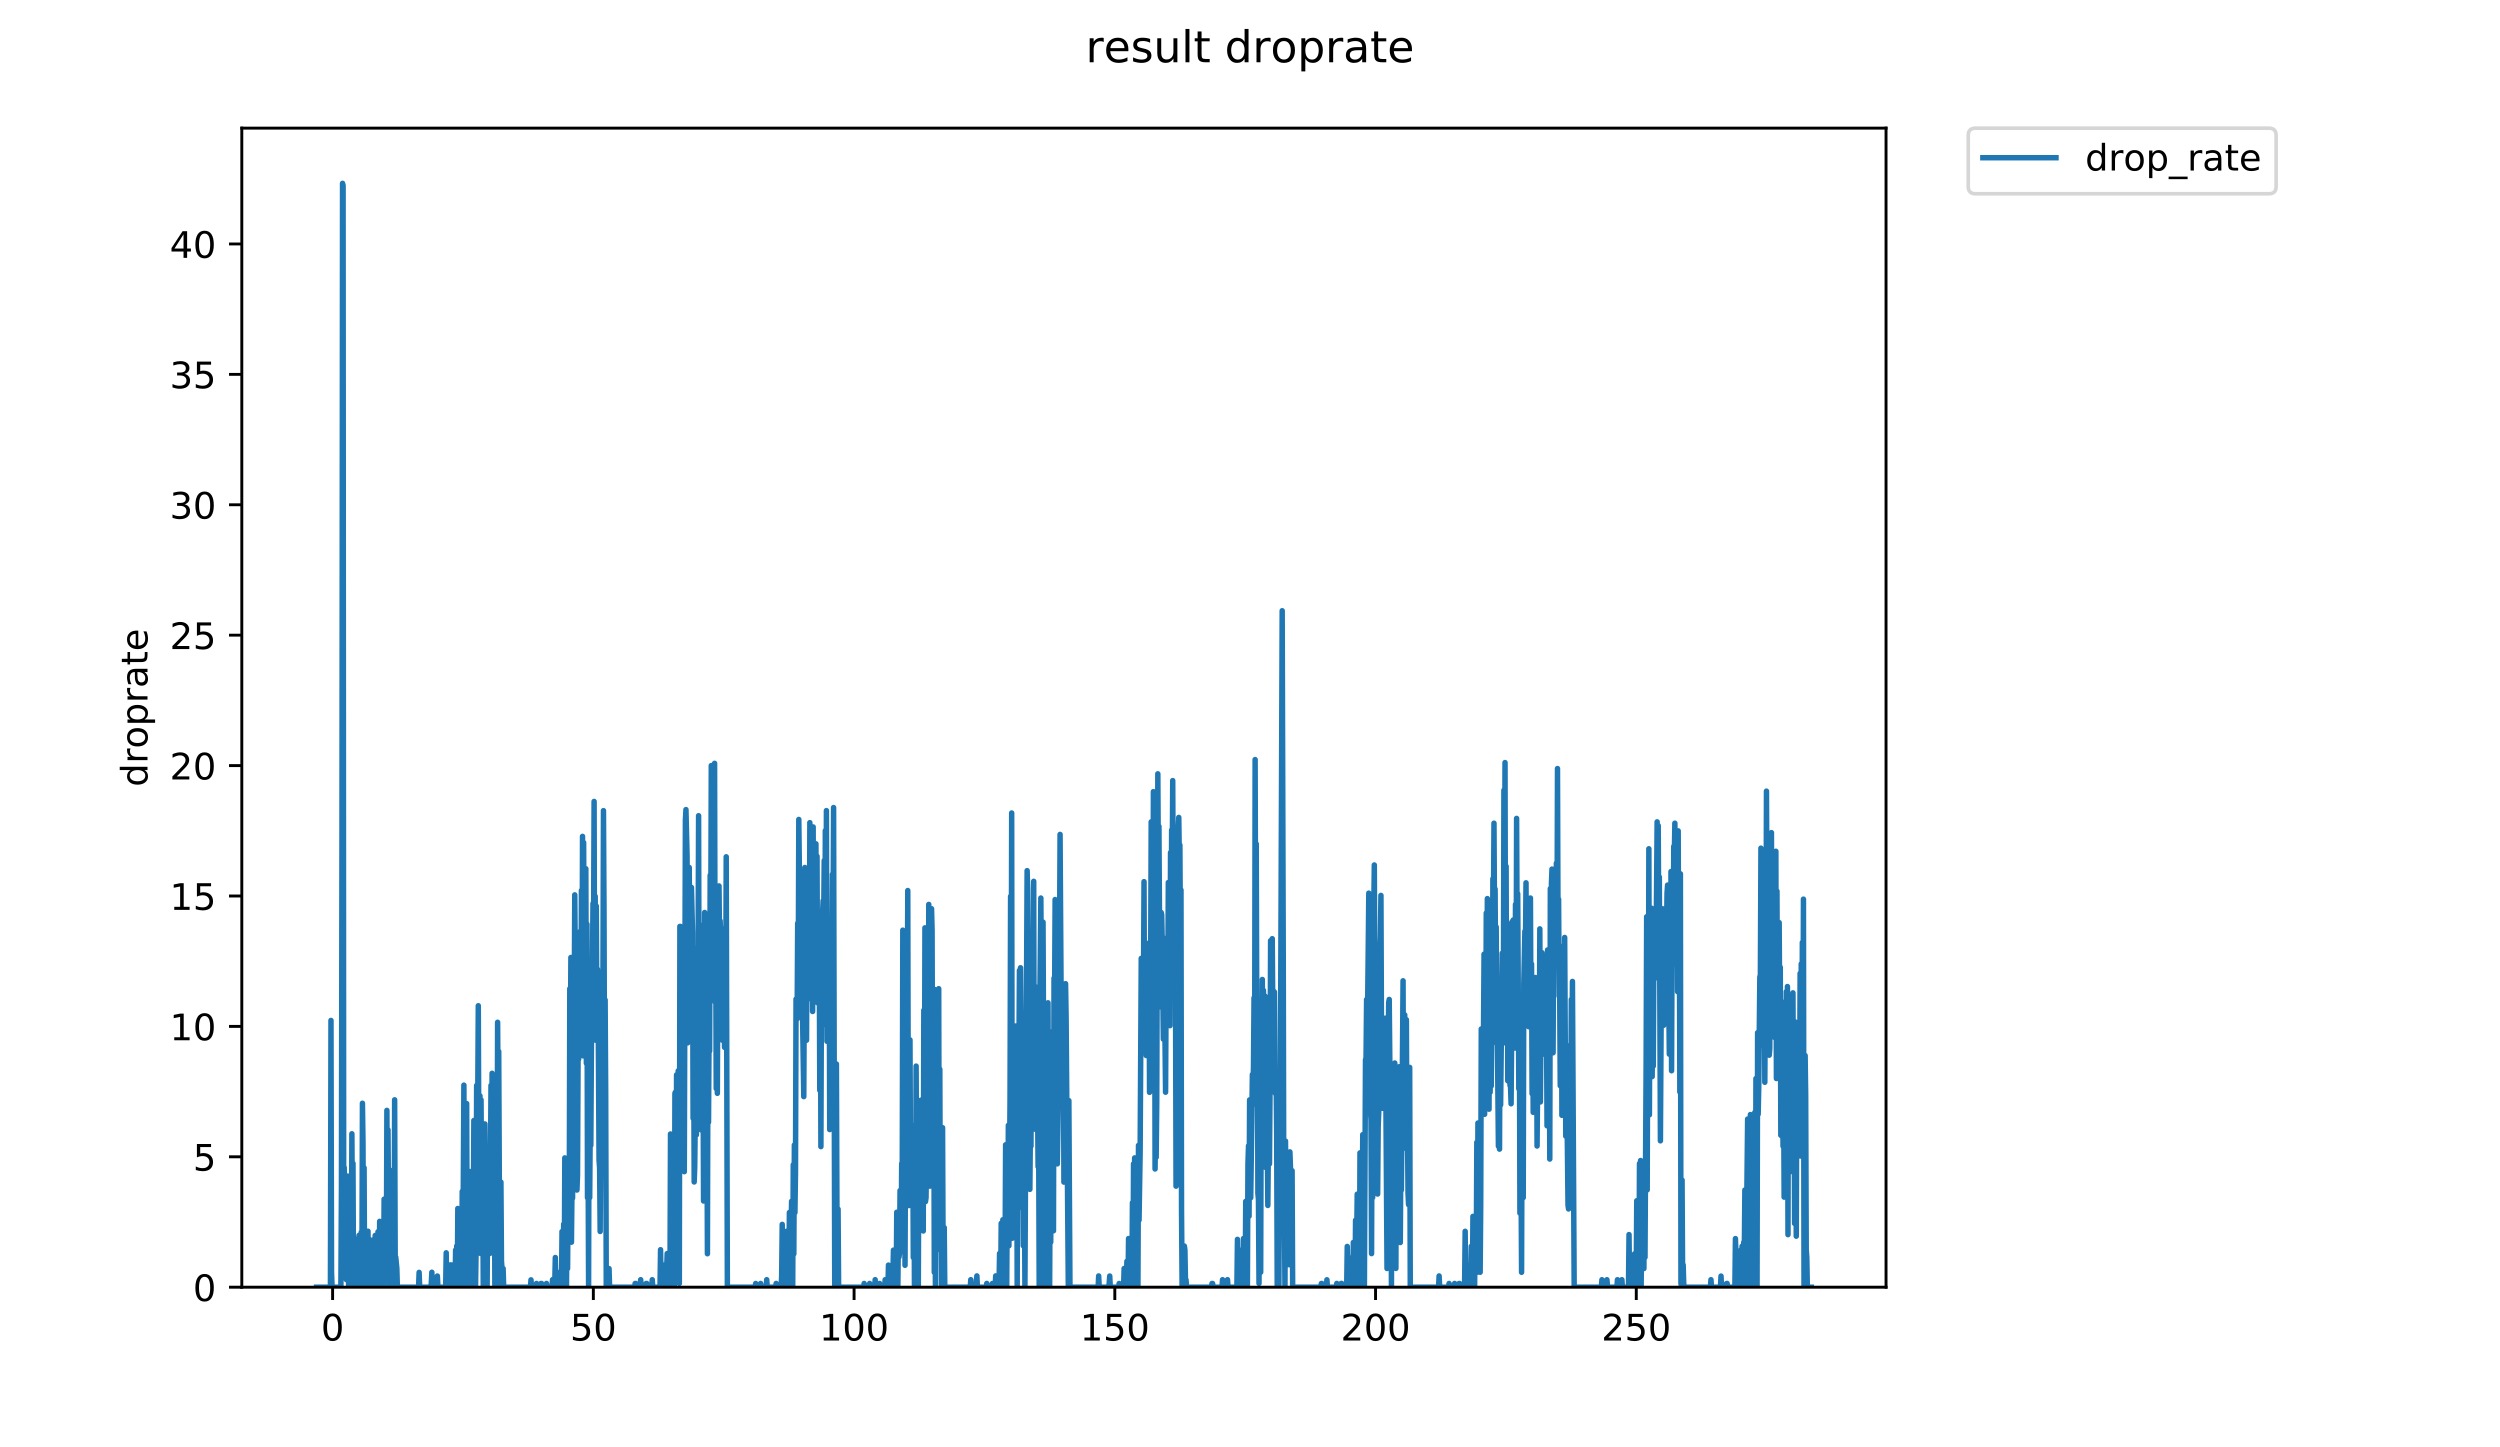 <?xml version="1.0" encoding="utf-8" standalone="no"?>
<!DOCTYPE svg PUBLIC "-//W3C//DTD SVG 1.1//EN"
  "http://www.w3.org/Graphics/SVG/1.1/DTD/svg11.dtd">
<!-- Created with matplotlib (https://matplotlib.org/) -->
<svg height="396pt" version="1.1" viewBox="0 0 684 396" width="684pt" xmlns="http://www.w3.org/2000/svg" xmlns:xlink="http://www.w3.org/1999/xlink">
 <defs>
  <style type="text/css">
*{stroke-linecap:butt;stroke-linejoin:round;}
  </style>
 </defs>
 <g id="figure_1">
  <g id="patch_1">
   <path d="M 0 396 
L 684 396 
L 684 0 
L 0 0 
z
" style="fill:#ffffff;"/>
  </g>
  <g id="axes_1">
   <g id="patch_2">
    <path d="M 66.159 352.174 
L 516.019 352.174 
L 516.019 35.062 
L 66.159 35.062 
z
" style="fill:#ffffff;"/>
   </g>
   <g id="matplotlib.axis_1">
    <g id="xtick_1">
     <g id="line2d_1">
      <defs>
       <path d="M 0 0 
L 0 3.5 
" id="m0223bba8e6" style="stroke:#000000;stroke-width:0.8;"/>
      </defs>
      <g>
       <use style="stroke:#000000;stroke-width:0.8;" x="91.002" xlink:href="#m0223bba8e6" y="352.174"/>
      </g>
     </g>
     <g id="text_1">
      <!-- 0 -->
      <defs>
       <path d="M 31.781 66.406 
Q 24.172 66.406 20.328 58.906 
Q 16.5 51.422 16.5 36.375 
Q 16.5 21.391 20.328 13.891 
Q 24.172 6.391 31.781 6.391 
Q 39.453 6.391 43.281 13.891 
Q 47.125 21.391 47.125 36.375 
Q 47.125 51.422 43.281 58.906 
Q 39.453 66.406 31.781 66.406 
z
M 31.781 74.219 
Q 44.047 74.219 50.516 64.516 
Q 56.984 54.828 56.984 36.375 
Q 56.984 17.969 50.516 8.266 
Q 44.047 -1.422 31.781 -1.422 
Q 19.531 -1.422 13.062 8.266 
Q 6.594 17.969 6.594 36.375 
Q 6.594 54.828 13.062 64.516 
Q 19.531 74.219 31.781 74.219 
z
" id="DejaVuSans-48"/>
      </defs>
      <g transform="translate(87.821 366.773)scale(0.1 -0.1)">
       <use xlink:href="#DejaVuSans-48"/>
      </g>
     </g>
    </g>
    <g id="xtick_2">
     <g id="line2d_2">
      <g>
       <use style="stroke:#000000;stroke-width:0.8;" x="162.339" xlink:href="#m0223bba8e6" y="352.174"/>
      </g>
     </g>
     <g id="text_2">
      <!-- 50 -->
      <defs>
       <path d="M 10.797 72.906 
L 49.516 72.906 
L 49.516 64.594 
L 19.828 64.594 
L 19.828 46.734 
Q 21.969 47.469 24.109 47.828 
Q 26.266 48.188 28.422 48.188 
Q 40.625 48.188 47.75 41.5 
Q 54.891 34.812 54.891 23.391 
Q 54.891 11.625 47.562 5.094 
Q 40.234 -1.422 26.906 -1.422 
Q 22.312 -1.422 17.547 -0.641 
Q 12.797 0.141 7.719 1.703 
L 7.719 11.625 
Q 12.109 9.234 16.797 8.062 
Q 21.484 6.891 26.703 6.891 
Q 35.156 6.891 40.078 11.328 
Q 45.016 15.766 45.016 23.391 
Q 45.016 31 40.078 35.438 
Q 35.156 39.891 26.703 39.891 
Q 22.75 39.891 18.812 39.016 
Q 14.891 38.141 10.797 36.281 
z
" id="DejaVuSans-53"/>
      </defs>
      <g transform="translate(155.977 366.773)scale(0.1 -0.1)">
       <use xlink:href="#DejaVuSans-53"/>
       <use x="63.623" xlink:href="#DejaVuSans-48"/>
      </g>
     </g>
    </g>
    <g id="xtick_3">
     <g id="line2d_3">
      <g>
       <use style="stroke:#000000;stroke-width:0.8;" x="233.676" xlink:href="#m0223bba8e6" y="352.174"/>
      </g>
     </g>
     <g id="text_3">
      <!-- 100 -->
      <defs>
       <path d="M 12.406 8.297 
L 28.516 8.297 
L 28.516 63.922 
L 10.984 60.406 
L 10.984 69.391 
L 28.422 72.906 
L 38.281 72.906 
L 38.281 8.297 
L 54.391 8.297 
L 54.391 0 
L 12.406 0 
z
" id="DejaVuSans-49"/>
      </defs>
      <g transform="translate(224.133 366.773)scale(0.1 -0.1)">
       <use xlink:href="#DejaVuSans-49"/>
       <use x="63.623" xlink:href="#DejaVuSans-48"/>
       <use x="127.246" xlink:href="#DejaVuSans-48"/>
      </g>
     </g>
    </g>
    <g id="xtick_4">
     <g id="line2d_4">
      <g>
       <use style="stroke:#000000;stroke-width:0.8;" x="305.013" xlink:href="#m0223bba8e6" y="352.174"/>
      </g>
     </g>
     <g id="text_4">
      <!-- 150 -->
      <g transform="translate(295.469 366.773)scale(0.1 -0.1)">
       <use xlink:href="#DejaVuSans-49"/>
       <use x="63.623" xlink:href="#DejaVuSans-53"/>
       <use x="127.246" xlink:href="#DejaVuSans-48"/>
      </g>
     </g>
    </g>
    <g id="xtick_5">
     <g id="line2d_5">
      <g>
       <use style="stroke:#000000;stroke-width:0.8;" x="376.35" xlink:href="#m0223bba8e6" y="352.174"/>
      </g>
     </g>
     <g id="text_5">
      <!-- 200 -->
      <defs>
       <path d="M 19.188 8.297 
L 53.609 8.297 
L 53.609 0 
L 7.328 0 
L 7.328 8.297 
Q 12.938 14.109 22.625 23.891 
Q 32.328 33.688 34.812 36.531 
Q 39.547 41.844 41.422 45.531 
Q 43.312 49.219 43.312 52.781 
Q 43.312 58.594 39.234 62.25 
Q 35.156 65.922 28.609 65.922 
Q 23.969 65.922 18.812 64.312 
Q 13.672 62.703 7.812 59.422 
L 7.812 69.391 
Q 13.766 71.781 18.938 73 
Q 24.125 74.219 28.422 74.219 
Q 39.75 74.219 46.484 68.547 
Q 53.219 62.891 53.219 53.422 
Q 53.219 48.922 51.531 44.891 
Q 49.859 40.875 45.406 35.406 
Q 44.188 33.984 37.641 27.219 
Q 31.109 20.453 19.188 8.297 
z
" id="DejaVuSans-50"/>
      </defs>
      <g transform="translate(366.806 366.773)scale(0.1 -0.1)">
       <use xlink:href="#DejaVuSans-50"/>
       <use x="63.623" xlink:href="#DejaVuSans-48"/>
       <use x="127.246" xlink:href="#DejaVuSans-48"/>
      </g>
     </g>
    </g>
    <g id="xtick_6">
     <g id="line2d_6">
      <g>
       <use style="stroke:#000000;stroke-width:0.8;" x="447.687" xlink:href="#m0223bba8e6" y="352.174"/>
      </g>
     </g>
     <g id="text_6">
      <!-- 250 -->
      <g transform="translate(438.143 366.773)scale(0.1 -0.1)">
       <use xlink:href="#DejaVuSans-50"/>
       <use x="63.623" xlink:href="#DejaVuSans-53"/>
       <use x="127.246" xlink:href="#DejaVuSans-48"/>
      </g>
     </g>
    </g>
   </g>
   <g id="matplotlib.axis_2">
    <g id="ytick_1">
     <g id="line2d_7">
      <defs>
       <path d="M 0 0 
L -3.5 0 
" id="ma2e05b782b" style="stroke:#000000;stroke-width:0.8;"/>
      </defs>
      <g>
       <use style="stroke:#000000;stroke-width:0.8;" x="66.159" xlink:href="#ma2e05b782b" y="352.174"/>
      </g>
     </g>
     <g id="text_7">
      <!-- 0 -->
      <g transform="translate(52.796 355.973)scale(0.1 -0.1)">
       <use xlink:href="#DejaVuSans-48"/>
      </g>
     </g>
    </g>
    <g id="ytick_2">
     <g id="line2d_8">
      <g>
       <use style="stroke:#000000;stroke-width:0.8;" x="66.159" xlink:href="#ma2e05b782b" y="316.496"/>
      </g>
     </g>
     <g id="text_8">
      <!-- 5 -->
      <g transform="translate(52.796 320.295)scale(0.1 -0.1)">
       <use xlink:href="#DejaVuSans-53"/>
      </g>
     </g>
    </g>
    <g id="ytick_3">
     <g id="line2d_9">
      <g>
       <use style="stroke:#000000;stroke-width:0.8;" x="66.159" xlink:href="#ma2e05b782b" y="280.818"/>
      </g>
     </g>
     <g id="text_9">
      <!-- 10 -->
      <g transform="translate(46.434 284.617)scale(0.1 -0.1)">
       <use xlink:href="#DejaVuSans-49"/>
       <use x="63.623" xlink:href="#DejaVuSans-48"/>
      </g>
     </g>
    </g>
    <g id="ytick_4">
     <g id="line2d_10">
      <g>
       <use style="stroke:#000000;stroke-width:0.8;" x="66.159" xlink:href="#ma2e05b782b" y="245.139"/>
      </g>
     </g>
     <g id="text_10">
      <!-- 15 -->
      <g transform="translate(46.434 248.939)scale(0.1 -0.1)">
       <use xlink:href="#DejaVuSans-49"/>
       <use x="63.623" xlink:href="#DejaVuSans-53"/>
      </g>
     </g>
    </g>
    <g id="ytick_5">
     <g id="line2d_11">
      <g>
       <use style="stroke:#000000;stroke-width:0.8;" x="66.159" xlink:href="#ma2e05b782b" y="209.461"/>
      </g>
     </g>
     <g id="text_11">
      <!-- 20 -->
      <g transform="translate(46.434 213.26)scale(0.1 -0.1)">
       <use xlink:href="#DejaVuSans-50"/>
       <use x="63.623" xlink:href="#DejaVuSans-48"/>
      </g>
     </g>
    </g>
    <g id="ytick_6">
     <g id="line2d_12">
      <g>
       <use style="stroke:#000000;stroke-width:0.8;" x="66.159" xlink:href="#ma2e05b782b" y="173.783"/>
      </g>
     </g>
     <g id="text_12">
      <!-- 25 -->
      <g transform="translate(46.434 177.582)scale(0.1 -0.1)">
       <use xlink:href="#DejaVuSans-50"/>
       <use x="63.623" xlink:href="#DejaVuSans-53"/>
      </g>
     </g>
    </g>
    <g id="ytick_7">
     <g id="line2d_13">
      <g>
       <use style="stroke:#000000;stroke-width:0.8;" x="66.159" xlink:href="#ma2e05b782b" y="138.105"/>
      </g>
     </g>
     <g id="text_13">
      <!-- 30 -->
      <defs>
       <path d="M 40.578 39.312 
Q 47.656 37.797 51.625 33 
Q 55.609 28.219 55.609 21.188 
Q 55.609 10.406 48.188 4.484 
Q 40.766 -1.422 27.094 -1.422 
Q 22.516 -1.422 17.656 -0.516 
Q 12.797 0.391 7.625 2.203 
L 7.625 11.719 
Q 11.719 9.328 16.594 8.109 
Q 21.484 6.891 26.812 6.891 
Q 36.078 6.891 40.938 10.547 
Q 45.797 14.203 45.797 21.188 
Q 45.797 27.641 41.281 31.266 
Q 36.766 34.906 28.719 34.906 
L 20.219 34.906 
L 20.219 43.016 
L 29.109 43.016 
Q 36.375 43.016 40.234 45.922 
Q 44.094 48.828 44.094 54.297 
Q 44.094 59.906 40.109 62.906 
Q 36.141 65.922 28.719 65.922 
Q 24.656 65.922 20.016 65.031 
Q 15.375 64.156 9.812 62.312 
L 9.812 71.094 
Q 15.438 72.656 20.344 73.438 
Q 25.25 74.219 29.594 74.219 
Q 40.828 74.219 47.359 69.109 
Q 53.906 64.016 53.906 55.328 
Q 53.906 49.266 50.438 45.094 
Q 46.969 40.922 40.578 39.312 
z
" id="DejaVuSans-51"/>
      </defs>
      <g transform="translate(46.434 141.904)scale(0.1 -0.1)">
       <use xlink:href="#DejaVuSans-51"/>
       <use x="63.623" xlink:href="#DejaVuSans-48"/>
      </g>
     </g>
    </g>
    <g id="ytick_8">
     <g id="line2d_14">
      <g>
       <use style="stroke:#000000;stroke-width:0.8;" x="66.159" xlink:href="#ma2e05b782b" y="102.426"/>
      </g>
     </g>
     <g id="text_14">
      <!-- 35 -->
      <g transform="translate(46.434 106.226)scale(0.1 -0.1)">
       <use xlink:href="#DejaVuSans-51"/>
       <use x="63.623" xlink:href="#DejaVuSans-53"/>
      </g>
     </g>
    </g>
    <g id="ytick_9">
     <g id="line2d_15">
      <g>
       <use style="stroke:#000000;stroke-width:0.8;" x="66.159" xlink:href="#ma2e05b782b" y="66.748"/>
      </g>
     </g>
     <g id="text_15">
      <!-- 40 -->
      <defs>
       <path d="M 37.797 64.312 
L 12.891 25.391 
L 37.797 25.391 
z
M 35.203 72.906 
L 47.609 72.906 
L 47.609 25.391 
L 58.016 25.391 
L 58.016 17.188 
L 47.609 17.188 
L 47.609 0 
L 37.797 0 
L 37.797 17.188 
L 4.891 17.188 
L 4.891 26.703 
z
" id="DejaVuSans-52"/>
      </defs>
      <g transform="translate(46.434 70.547)scale(0.1 -0.1)">
       <use xlink:href="#DejaVuSans-52"/>
       <use x="63.623" xlink:href="#DejaVuSans-48"/>
      </g>
     </g>
    </g>
    <g id="text_16">
     <!-- droprate -->
     <defs>
      <path d="M 45.406 46.391 
L 45.406 75.984 
L 54.391 75.984 
L 54.391 0 
L 45.406 0 
L 45.406 8.203 
Q 42.578 3.328 38.25 0.953 
Q 33.938 -1.422 27.875 -1.422 
Q 17.969 -1.422 11.734 6.484 
Q 5.516 14.406 5.516 27.297 
Q 5.516 40.188 11.734 48.094 
Q 17.969 56 27.875 56 
Q 33.938 56 38.25 53.625 
Q 42.578 51.266 45.406 46.391 
z
M 14.797 27.297 
Q 14.797 17.391 18.875 11.75 
Q 22.953 6.109 30.078 6.109 
Q 37.203 6.109 41.297 11.75 
Q 45.406 17.391 45.406 27.297 
Q 45.406 37.203 41.297 42.844 
Q 37.203 48.484 30.078 48.484 
Q 22.953 48.484 18.875 42.844 
Q 14.797 37.203 14.797 27.297 
z
" id="DejaVuSans-100"/>
      <path d="M 41.109 46.297 
Q 39.594 47.172 37.812 47.578 
Q 36.031 48 33.891 48 
Q 26.266 48 22.188 43.047 
Q 18.109 38.094 18.109 28.812 
L 18.109 0 
L 9.078 0 
L 9.078 54.688 
L 18.109 54.688 
L 18.109 46.188 
Q 20.953 51.172 25.484 53.578 
Q 30.031 56 36.531 56 
Q 37.453 56 38.578 55.875 
Q 39.703 55.766 41.062 55.516 
z
" id="DejaVuSans-114"/>
      <path d="M 30.609 48.391 
Q 23.391 48.391 19.188 42.75 
Q 14.984 37.109 14.984 27.297 
Q 14.984 17.484 19.156 11.844 
Q 23.344 6.203 30.609 6.203 
Q 37.797 6.203 41.984 11.859 
Q 46.188 17.531 46.188 27.297 
Q 46.188 37.016 41.984 42.703 
Q 37.797 48.391 30.609 48.391 
z
M 30.609 56 
Q 42.328 56 49.016 48.375 
Q 55.719 40.766 55.719 27.297 
Q 55.719 13.875 49.016 6.219 
Q 42.328 -1.422 30.609 -1.422 
Q 18.844 -1.422 12.172 6.219 
Q 5.516 13.875 5.516 27.297 
Q 5.516 40.766 12.172 48.375 
Q 18.844 56 30.609 56 
z
" id="DejaVuSans-111"/>
      <path d="M 18.109 8.203 
L 18.109 -20.797 
L 9.078 -20.797 
L 9.078 54.688 
L 18.109 54.688 
L 18.109 46.391 
Q 20.953 51.266 25.266 53.625 
Q 29.594 56 35.594 56 
Q 45.562 56 51.781 48.094 
Q 58.016 40.188 58.016 27.297 
Q 58.016 14.406 51.781 6.484 
Q 45.562 -1.422 35.594 -1.422 
Q 29.594 -1.422 25.266 0.953 
Q 20.953 3.328 18.109 8.203 
z
M 48.688 27.297 
Q 48.688 37.203 44.609 42.844 
Q 40.531 48.484 33.406 48.484 
Q 26.266 48.484 22.188 42.844 
Q 18.109 37.203 18.109 27.297 
Q 18.109 17.391 22.188 11.75 
Q 26.266 6.109 33.406 6.109 
Q 40.531 6.109 44.609 11.75 
Q 48.688 17.391 48.688 27.297 
z
" id="DejaVuSans-112"/>
      <path d="M 34.281 27.484 
Q 23.391 27.484 19.188 25 
Q 14.984 22.516 14.984 16.5 
Q 14.984 11.719 18.141 8.906 
Q 21.297 6.109 26.703 6.109 
Q 34.188 6.109 38.703 11.406 
Q 43.219 16.703 43.219 25.484 
L 43.219 27.484 
z
M 52.203 31.203 
L 52.203 0 
L 43.219 0 
L 43.219 8.297 
Q 40.141 3.328 35.547 0.953 
Q 30.953 -1.422 24.312 -1.422 
Q 15.922 -1.422 10.953 3.297 
Q 6 8.016 6 15.922 
Q 6 25.141 12.172 29.828 
Q 18.359 34.516 30.609 34.516 
L 43.219 34.516 
L 43.219 35.406 
Q 43.219 41.609 39.141 45 
Q 35.062 48.391 27.688 48.391 
Q 23 48.391 18.547 47.266 
Q 14.109 46.141 10.016 43.891 
L 10.016 52.203 
Q 14.938 54.109 19.578 55.047 
Q 24.219 56 28.609 56 
Q 40.484 56 46.344 49.844 
Q 52.203 43.703 52.203 31.203 
z
" id="DejaVuSans-97"/>
      <path d="M 18.312 70.219 
L 18.312 54.688 
L 36.812 54.688 
L 36.812 47.703 
L 18.312 47.703 
L 18.312 18.016 
Q 18.312 11.328 20.141 9.422 
Q 21.969 7.516 27.594 7.516 
L 36.812 7.516 
L 36.812 0 
L 27.594 0 
Q 17.188 0 13.234 3.875 
Q 9.281 7.766 9.281 18.016 
L 9.281 47.703 
L 2.688 47.703 
L 2.688 54.688 
L 9.281 54.688 
L 9.281 70.219 
z
" id="DejaVuSans-116"/>
      <path d="M 56.203 29.594 
L 56.203 25.203 
L 14.891 25.203 
Q 15.484 15.922 20.484 11.062 
Q 25.484 6.203 34.422 6.203 
Q 39.594 6.203 44.453 7.469 
Q 49.312 8.734 54.109 11.281 
L 54.109 2.781 
Q 49.266 0.734 44.188 -0.344 
Q 39.109 -1.422 33.891 -1.422 
Q 20.797 -1.422 13.156 6.188 
Q 5.516 13.812 5.516 26.812 
Q 5.516 40.234 12.766 48.109 
Q 20.016 56 32.328 56 
Q 43.359 56 49.781 48.891 
Q 56.203 41.797 56.203 29.594 
z
M 47.219 32.234 
Q 47.125 39.594 43.094 43.984 
Q 39.062 48.391 32.422 48.391 
Q 24.906 48.391 20.391 44.141 
Q 15.875 39.891 15.188 32.172 
z
" id="DejaVuSans-101"/>
     </defs>
     <g transform="translate(40.354 215.236)rotate(-90)scale(0.1 -0.1)">
      <use xlink:href="#DejaVuSans-100"/>
      <use x="63.477" xlink:href="#DejaVuSans-114"/>
      <use x="104.559" xlink:href="#DejaVuSans-111"/>
      <use x="165.74" xlink:href="#DejaVuSans-112"/>
      <use x="229.217" xlink:href="#DejaVuSans-114"/>
      <use x="270.33" xlink:href="#DejaVuSans-97"/>
      <use x="331.609" xlink:href="#DejaVuSans-116"/>
      <use x="370.818" xlink:href="#DejaVuSans-101"/>
     </g>
    </g>
   </g>
   <g id="line2d_16">
    <path clip-path="url(#pc7def310c7)" d="M 86.607 352.174 
L 90.404 352.174 
L 90.555 279.196 
L 90.707 348.108 
L 90.857 352.174 
L 93.267 352.174 
L 93.418 324.69 
L 93.568 225.59 
L 93.719 50.163 
L 93.869 50.754 
L 94.023 322.108 
L 94.173 319.414 
L 94.773 350.118 
L 95.076 321.767 
L 95.226 324.413 
L 95.376 352.174 
L 95.525 341.877 
L 95.675 343.937 
L 95.825 352.174 
L 95.974 335.699 
L 96.124 351.149 
L 96.274 310.2 
L 96.426 333.825 
L 96.576 318.293 
L 96.726 352.174 
L 96.875 352.174 
L 97.18 340.181 
L 97.335 352.174 
L 97.485 352.174 
L 97.635 351.147 
L 97.787 338.979 
L 97.94 351.166 
L 98.094 352.174 
L 98.245 337.984 
L 98.396 352.174 
L 98.549 349.142 
L 98.7 352.174 
L 98.854 337.078 
L 99.009 352.174 
L 99.162 301.852 
L 99.313 312.475 
L 99.465 352.174 
L 99.615 319.507 
L 99.766 352.174 
L 99.918 352.174 
L 100.069 341.98 
L 100.221 352.174 
L 100.528 352.174 
L 100.679 336.862 
L 100.83 352.174 
L 100.983 339.035 
L 101.134 352.174 
L 101.285 352.174 
L 101.588 340.88 
L 101.741 352.174 
L 101.891 349.107 
L 102.047 339.254 
L 102.197 352.174 
L 102.35 352.174 
L 102.658 338.024 
L 102.809 343.052 
L 102.961 352.174 
L 103.112 341.966 
L 103.263 352.174 
L 103.416 337.013 
L 103.569 352.174 
L 103.722 351.168 
L 103.876 334.16 
L 104.028 352.174 
L 104.179 352.174 
L 104.482 336.905 
L 104.632 352.174 
L 104.938 352.174 
L 105.092 328.088 
L 105.244 330.949 
L 105.396 336.003 
L 105.548 328.829 
L 105.699 346.04 
L 105.852 303.797 
L 106.004 347.106 
L 106.154 309.114 
L 106.457 352.174 
L 106.911 328.661 
L 107.062 352.174 
L 107.366 320.208 
L 107.669 352.174 
L 107.821 352.174 
L 107.972 300.912 
L 108.124 344.054 
L 108.274 343.96 
L 108.573 347.033 
L 108.723 352.174 
L 114.518 352.174 
L 114.672 348.126 
L 114.824 352.174 
L 117.849 352.174 
L 118 351.153 
L 118.151 348.085 
L 118.302 352.174 
L 119.511 352.174 
L 119.662 349.12 
L 119.814 352.174 
L 121.932 352.174 
L 122.083 342.771 
L 122.238 352.174 
L 123.145 352.174 
L 123.295 346.058 
L 123.446 352.174 
L 123.897 352.174 
L 124.048 346.058 
L 124.199 350.132 
L 124.35 349.112 
L 124.502 352.174 
L 124.654 342.024 
L 124.805 352.174 
L 124.956 340.897 
L 125.107 352.174 
L 125.257 330.644 
L 125.559 352.174 
L 125.71 335.841 
L 125.861 352.174 
L 126.162 342.934 
L 126.313 350.127 
L 126.465 325.97 
L 126.616 349.116 
L 126.918 296.891 
L 127.068 326.617 
L 127.219 322.527 
L 127.371 352.174 
L 127.524 341.056 
L 127.674 301.938 
L 127.827 347.121 
L 127.985 333.627 
L 128.136 352.174 
L 128.286 323.426 
L 128.437 320.528 
L 128.588 322.527 
L 128.74 351.163 
L 128.891 322.57 
L 129.042 352.174 
L 129.193 320.392 
L 129.345 336.003 
L 129.496 331.699 
L 129.648 306.563 
L 129.8 352.174 
L 129.955 323.151 
L 130.105 352.174 
L 130.256 341.951 
L 130.406 296.97 
L 130.558 325.821 
L 130.859 275.171 
L 131.009 314.131 
L 131.161 322.654 
L 131.311 299.812 
L 131.461 342.934 
L 131.611 300.912 
L 131.763 325.708 
L 131.913 322.357 
L 132.066 315.891 
L 132.217 352.174 
L 132.37 313.712 
L 132.522 347.142 
L 132.675 307.513 
L 132.975 339.871 
L 133.126 327.639 
L 133.278 352.174 
L 133.432 329.026 
L 133.584 329.938 
L 133.734 338.865 
L 133.885 335.794 
L 134.035 342.947 
L 134.336 296.97 
L 134.487 332.806 
L 134.638 293.652 
L 134.788 320.437 
L 134.94 310.558 
L 135.09 311.224 
L 135.24 304.877 
L 135.39 352.174 
L 135.541 340.945 
L 135.845 313.159 
L 135.995 332.778 
L 136.146 279.695 
L 136.297 303.174 
L 136.448 287.677 
L 136.75 352.174 
L 136.901 352.174 
L 137.051 323.426 
L 137.202 345.028 
L 137.504 349.12 
L 137.655 347.07 
L 137.807 352.174 
L 145.125 352.174 
L 145.279 350.17 
L 145.431 352.174 
L 146.639 352.174 
L 146.79 351.153 
L 146.941 352.174 
L 147.858 352.174 
L 148.009 351.155 
L 148.16 351.155 
L 148.311 352.174 
L 149.368 352.174 
L 149.518 351.149 
L 149.668 352.174 
L 151.026 352.174 
L 151.176 350.121 
L 151.327 352.174 
L 151.631 352.174 
L 151.782 351.153 
L 151.934 344.054 
L 152.087 352.174 
L 152.388 352.174 
L 152.54 348.091 
L 152.697 352.174 
L 153.003 352.174 
L 153.31 348.126 
L 153.463 352.174 
L 153.615 352.174 
L 153.766 336.949 
L 153.918 352.174 
L 154.222 334.919 
L 154.375 352.174 
L 154.527 316.799 
L 154.678 352.174 
L 154.83 336.927 
L 154.983 352.174 
L 155.135 334.919 
L 155.286 347.07 
L 155.438 327.917 
L 155.59 326.798 
L 155.741 335.864 
L 155.892 270.507 
L 156.043 287.027 
L 156.196 261.965 
L 156.346 339.871 
L 156.498 324.768 
L 156.65 327.813 
L 156.952 279.487 
L 157.102 275.171 
L 157.253 244.833 
L 157.705 298.862 
L 157.855 325.594 
L 158.006 321.549 
L 158.157 289.814 
L 158.308 289.814 
L 158.459 264.256 
L 158.614 279.625 
L 158.769 254.779 
L 158.923 288.123 
L 159.077 243.632 
L 159.227 278.463 
L 159.378 228.829 
L 159.529 288.882 
L 159.68 230.52 
L 159.83 264.778 
L 159.981 241.924 
L 160.132 281.736 
L 160.282 237.677 
L 160.433 290.924 
L 160.586 252.843 
L 160.737 327.709 
L 160.887 312.362 
L 161.038 352.174 
L 161.189 285.725 
L 161.34 327.674 
L 161.491 307.257 
L 161.642 313.382 
L 161.943 266.054 
L 162.093 263.877 
L 162.244 247.178 
L 162.395 254.033 
L 162.546 219.275 
L 162.697 281.635 
L 162.847 245.242 
L 162.997 284.606 
L 163.148 247.9 
L 163.298 278.357 
L 163.449 265.154 
L 163.6 267.445 
L 163.901 317.466 
L 164.052 319.461 
L 164.204 336.927 
L 164.355 307.321 
L 164.505 319.272 
L 164.655 314.131 
L 164.956 273.344 
L 165.108 221.792 
L 165.26 249.51 
L 165.411 300.334 
L 165.563 273.57 
L 165.716 298.908 
L 165.873 352.174 
L 166.181 352.174 
L 166.333 349.12 
L 166.484 349.12 
L 166.635 347.085 
L 166.786 352.174 
L 173.623 352.174 
L 173.774 351.158 
L 173.924 351.147 
L 174.074 352.174 
L 175.139 352.174 
L 175.289 350.124 
L 175.439 352.174 
L 176.645 352.174 
L 176.796 351.152 
L 176.946 351.15 
L 177.097 352.174 
L 178.304 352.174 
L 178.455 350.13 
L 178.606 352.174 
L 180.577 352.174 
L 180.728 341.922 
L 180.879 352.174 
L 181.18 352.174 
L 181.333 347.099 
L 181.484 352.174 
L 181.787 352.174 
L 181.938 346.04 
L 182.088 352.174 
L 182.239 352.174 
L 182.541 342.973 
L 182.691 352.174 
L 182.842 352.174 
L 182.995 344.042 
L 183.148 343.154 
L 183.299 352.174 
L 183.45 310.26 
L 183.601 352.174 
L 183.751 318.487 
L 183.902 352.174 
L 184.053 314.403 
L 184.204 340.913 
L 184.355 320.483 
L 184.507 352.174 
L 184.657 299.091 
L 184.808 298.785 
L 184.959 344.007 
L 185.11 294.07 
L 185.261 302.153 
L 185.562 292.966 
L 185.865 351.156 
L 186.015 253.468 
L 186.164 253.468 
L 186.466 267.323 
L 186.616 254.916 
L 186.767 288.609 
L 186.918 267.445 
L 187.073 274.331 
L 187.224 320.573 
L 187.525 224.387 
L 187.676 221.507 
L 187.978 234.102 
L 188.127 285.342 
L 188.277 284.216 
L 188.577 237.348 
L 188.727 262.592 
L 188.877 263.877 
L 189.027 269.13 
L 189.178 242.788 
L 189.479 255.385 
L 189.628 305.972 
L 189.779 284.411 
L 189.928 323.385 
L 190.078 319.272 
L 190.228 304.945 
L 190.378 259.503 
L 190.53 310.499 
L 190.984 266.054 
L 191.134 223.18 
L 191.285 287.584 
L 191.435 258.878 
L 191.586 307.193 
L 191.737 253.153 
L 191.888 309.176 
L 192.04 278.392 
L 192.191 299.962 
L 192.341 289.814 
L 192.492 328.594 
L 192.794 249.656 
L 192.946 296.268 
L 193.247 313.215 
L 193.398 300.26 
L 193.55 343.026 
L 193.701 280.613 
L 193.851 307.064 
L 194.002 281.635 
L 194.152 287.584 
L 194.305 239.453 
L 194.456 256.964 
L 194.606 209.461 
L 194.907 262.083 
L 195.058 251.701 
L 195.209 258.257 
L 195.51 208.847 
L 195.66 274.144 
L 195.81 256.078 
L 195.961 297.837 
L 196.112 247.9 
L 196.266 299.132 
L 196.418 259.807 
L 196.568 276.74 
L 196.72 242.395 
L 196.871 258.123 
L 197.027 251.938 
L 197.179 256.292 
L 197.33 264.256 
L 197.631 284.606 
L 197.782 275.392 
L 197.936 281.018 
L 198.087 270.972 
L 198.237 286.559 
L 198.388 253.893 
L 198.54 280.919 
L 198.693 234.421 
L 199.006 352.174 
L 206.599 352.174 
L 206.751 351.159 
L 206.903 352.174 
L 207.962 352.174 
L 208.113 351.155 
L 208.264 352.174 
L 209.62 352.174 
L 209.771 350.127 
L 209.923 352.174 
L 212.201 352.174 
L 212.351 351.149 
L 212.502 352.174 
L 213.71 352.174 
L 213.861 349.103 
L 214.013 334.992 
L 214.164 352.174 
L 214.465 352.174 
L 214.616 342.947 
L 214.767 352.174 
L 215.072 352.174 
L 215.222 336.862 
L 215.372 352.174 
L 215.523 341.892 
L 215.674 352.174 
L 215.826 352.174 
L 215.977 331.728 
L 216.127 352.174 
L 216.58 328.661 
L 216.885 352.174 
L 217.036 318.678 
L 217.189 343.078 
L 217.34 313.271 
L 217.491 331.757 
L 217.644 321.019 
L 217.795 273.344 
L 217.945 278.463 
L 218.095 278.779 
L 218.245 252.583 
L 218.401 265.952 
L 218.551 224.203 
L 219.155 276.955 
L 219.306 275.721 
L 219.461 270.453 
L 219.913 300.037 
L 220.214 237.348 
L 220.364 281.331 
L 220.515 270.39 
L 220.665 284.606 
L 220.816 248.476 
L 220.966 249.798 
L 221.118 273.227 
L 221.269 246.007 
L 221.42 273.231 
L 221.574 225.073 
L 221.725 266.301 
L 222.18 238.861 
L 222.33 276.74 
L 222.481 226.251 
L 222.631 272.206 
L 222.782 254.916 
L 222.932 267.202 
L 223.083 260.299 
L 223.234 230.868 
L 223.385 264.004 
L 223.535 234.272 
L 223.686 274.368 
L 223.836 264.004 
L 223.987 272.32 
L 224.138 257.236 
L 224.289 298.301 
L 224.447 258.673 
L 224.598 313.712 
L 224.753 267.226 
L 224.903 273.57 
L 225.053 249.798 
L 225.204 246.423 
L 225.354 252.583 
L 225.506 235.446 
L 225.656 280.304 
L 225.807 227.275 
L 225.957 269.01 
L 226.107 221.782 
L 226.258 284.895 
L 226.408 251.556 
L 226.558 267.984 
L 226.858 251.266 
L 227.008 309.052 
L 227.16 305.35 
L 227.313 298.131 
L 227.768 239.185 
L 227.919 253.011 
L 228.069 220.944 
L 228.381 352.174 
L 228.688 352.174 
L 228.839 291.099 
L 228.993 333.106 
L 229.144 335.911 
L 229.296 330.798 
L 229.446 352.174 
L 236.271 352.174 
L 236.423 351.159 
L 236.574 352.174 
L 237.786 352.174 
L 237.936 351.149 
L 238.086 352.174 
L 239.297 352.174 
L 239.447 350.124 
L 239.597 352.174 
L 240.508 352.174 
L 240.659 351.158 
L 240.81 352.174 
L 242.027 352.174 
L 242.177 350.13 
L 242.478 352.174 
L 242.932 352.174 
L 243.085 346.127 
L 243.235 352.174 
L 243.536 352.174 
L 243.687 348.073 
L 243.839 352.174 
L 243.99 349.112 
L 244.14 352.174 
L 244.292 349.138 
L 244.444 342.038 
L 244.596 352.174 
L 244.746 352.174 
L 244.898 343.013 
L 245.05 352.174 
L 245.2 352.174 
L 245.35 331.669 
L 245.5 352.174 
L 245.65 352.174 
L 245.802 337.984 
L 245.953 343.972 
L 246.103 342.96 
L 246.255 325.746 
L 246.555 337.821 
L 246.706 318.341 
L 246.856 320.392 
L 247.006 254.496 
L 247.156 330.706 
L 247.307 285.534 
L 247.458 293.135 
L 247.613 346.186 
L 247.764 311.282 
L 247.915 319.461 
L 248.065 254.916 
L 248.215 280.304 
L 248.366 243.655 
L 248.516 315.371 
L 248.669 329.844 
L 248.969 284.508 
L 249.121 319.647 
L 249.272 317.466 
L 249.425 326.906 
L 249.727 308.215 
L 249.879 344.054 
L 250.036 307.945 
L 250.191 352.174 
L 250.346 320.504 
L 250.497 348.102 
L 250.647 291.685 
L 250.948 349.09 
L 251.097 327.533 
L 251.247 352.174 
L 251.397 313.159 
L 251.547 330.582 
L 251.697 320.346 
L 251.848 335.817 
L 251.999 300.986 
L 252.153 318.962 
L 252.303 314.295 
L 252.453 301.938 
L 252.603 336.796 
L 252.754 276.415 
L 252.908 318.051 
L 253.06 253.856 
L 253.211 328.762 
L 253.362 327.674 
L 253.663 300.986 
L 253.814 272.435 
L 253.964 284.508 
L 254.114 247.449 
L 254.265 320.437 
L 254.416 324.532 
L 254.567 270.74 
L 254.717 268.225 
L 254.868 248.625 
L 255.019 254.453 
L 255.17 308.152 
L 255.321 321.593 
L 255.472 284.702 
L 255.623 348.108 
L 255.775 270.74 
L 255.926 352.174 
L 256.077 294.07 
L 256.378 316.342 
L 256.529 290.924 
L 256.68 329.716 
L 256.831 270.507 
L 256.981 341.892 
L 257.131 292.539 
L 257.281 338.827 
L 257.431 315.581 
L 257.581 352.174 
L 257.732 352.174 
L 257.884 308.528 
L 258.035 344.031 
L 258.342 335.864 
L 258.492 352.174 
L 265.457 352.174 
L 265.607 350.121 
L 265.757 352.174 
L 266.974 352.174 
L 267.124 351.152 
L 267.274 349.09 
L 267.424 352.174 
L 269.83 352.174 
L 269.98 351.147 
L 270.134 352.174 
L 271.353 352.174 
L 271.506 351.171 
L 271.66 351.178 
L 271.812 352.174 
L 272.27 352.174 
L 272.42 349.085 
L 272.57 352.174 
L 272.872 352.174 
L 273.023 351.147 
L 273.174 352.174 
L 273.328 352.174 
L 273.479 342.947 
L 273.629 352.174 
L 273.778 352.174 
L 273.928 334.695 
L 274.078 352.174 
L 274.228 352.174 
L 274.378 333.72 
L 274.528 350.118 
L 274.832 339.053 
L 274.984 345.069 
L 275.134 313.215 
L 275.433 352.174 
L 275.583 327.462 
L 275.733 340.864 
L 275.882 307.898 
L 276.032 340.848 
L 276.341 301.134 
L 276.495 245.239 
L 276.645 290.66 
L 276.794 222.435 
L 276.944 338.788 
L 277.244 324.453 
L 277.399 310.375 
L 277.7 307.064 
L 277.851 280.716 
L 278.005 312.978 
L 278.154 295.705 
L 278.304 352.174 
L 278.457 295.574 
L 278.61 295.814 
L 278.764 290.954 
L 278.917 265.498 
L 279.067 271.297 
L 279.217 264.778 
L 279.366 283.186 
L 279.516 277.008 
L 279.665 330.52 
L 279.815 305.839 
L 279.965 340.831 
L 280.115 309.957 
L 280.265 319.414 
L 280.416 352.174 
L 281.02 238.209 
L 281.17 243.029 
L 281.469 284.216 
L 281.769 325.403 
L 281.92 308.152 
L 282.071 313.603 
L 282.222 275.392 
L 282.372 301.793 
L 282.521 255.385 
L 282.671 272.775 
L 282.821 241.129 
L 282.97 308.928 
L 283.12 269.8 
L 283.271 306.105 
L 283.421 281.331 
L 283.572 299.962 
L 283.721 299.736 
L 283.871 301.72 
L 284.021 319.225 
L 284.173 310.676 
L 284.323 352.174 
L 284.474 277.116 
L 284.774 245.702 
L 284.924 267.984 
L 285.074 261.823 
L 285.224 279.067 
L 285.373 252.296 
L 285.523 286.275 
L 285.673 287.305 
L 285.822 352.174 
L 285.972 292.453 
L 286.123 279.591 
L 286.273 300.912 
L 286.426 289.421 
L 286.576 291.858 
L 286.727 274.368 
L 286.878 322.527 
L 287.028 316.342 
L 287.179 352.174 
L 287.33 319.461 
L 287.48 339.854 
L 287.631 282.856 
L 287.781 297.758 
L 287.931 282.257 
L 288.23 336.751 
L 288.38 267.619 
L 288.53 273.919 
L 288.679 246.118 
L 288.829 247.147 
L 289.13 270.947 
L 289.281 318.438 
L 289.732 289.454 
L 290.034 228.298 
L 290.485 297.915 
L 290.785 286.37 
L 290.935 280.201 
L 291.085 323.426 
L 291.235 299.812 
L 291.385 308.089 
L 291.536 269.13 
L 291.686 278.251 
L 292.288 352.174 
L 292.439 301.132 
L 292.739 352.174 
L 300.445 352.174 
L 300.595 349.098 
L 300.746 352.174 
L 303.317 352.174 
L 303.469 351.159 
L 303.621 349.12 
L 303.772 352.174 
L 306.043 352.174 
L 306.196 351.162 
L 306.347 352.174 
L 307.41 352.174 
L 307.561 347.063 
L 307.712 348.079 
L 307.865 352.174 
L 308.165 352.174 
L 308.318 345.089 
L 308.47 352.174 
L 308.621 352.174 
L 308.772 338.865 
L 308.923 352.174 
L 309.226 352.174 
L 309.377 349.116 
L 309.529 352.174 
L 309.68 352.174 
L 309.833 329.059 
L 309.985 352.174 
L 310.135 318.438 
L 310.285 352.174 
L 310.438 316.799 
L 310.588 319.461 
L 310.739 352.174 
L 310.888 321.417 
L 311.038 352.174 
L 311.339 352.174 
L 311.49 313.382 
L 311.642 333.852 
L 311.943 315.213 
L 312.244 262.212 
L 312.394 265.806 
L 312.551 278.153 
L 312.702 266.263 
L 312.853 269.919 
L 313.004 241.22 
L 313.154 283.285 
L 313.308 273.893 
L 313.609 288.792 
L 313.76 264.13 
L 313.91 273.231 
L 314.06 266.957 
L 314.213 283.64 
L 314.364 257.988 
L 314.514 298.862 
L 314.665 261.32 
L 314.816 265.154 
L 314.966 224.862 
L 315.116 262.212 
L 315.268 227.326 
L 315.419 275.281 
L 315.57 216.597 
L 315.72 293.819 
L 315.871 228.653 
L 316.024 319.831 
L 316.176 304.536 
L 316.328 316.648 
L 316.481 301.852 
L 316.782 211.717 
L 316.933 238.699 
L 317.083 226.07 
L 317.386 275.468 
L 317.687 249.65 
L 317.838 250.236 
L 317.989 257.852 
L 318.292 284.313 
L 318.442 256.69 
L 318.9 298.833 
L 319.05 270.155 
L 319.2 274.032 
L 319.351 267.079 
L 319.501 272.091 
L 319.651 241.449 
L 319.801 275.06 
L 319.952 254.033 
L 320.105 280.616 
L 320.255 233.247 
L 320.406 272.435 
L 320.556 227.095 
L 320.708 239.185 
L 320.858 213.568 
L 321.009 250.966 
L 321.159 245.702 
L 321.312 255.008 
L 321.463 252.132 
L 321.613 267.202 
L 321.764 324.532 
L 322.214 270.037 
L 322.364 226.735 
L 322.514 223.65 
L 322.665 235.297 
L 322.815 231.196 
L 322.966 257.507 
L 323.117 243.499 
L 323.267 331.362 
L 323.423 352.174 
L 323.734 352.174 
L 323.888 343.116 
L 324.038 340.913 
L 324.19 341.995 
L 324.34 350.124 
L 324.491 350.138 
L 324.641 352.174 
L 331.458 352.174 
L 331.609 351.156 
L 331.762 351.163 
L 331.913 352.174 
L 334.337 352.174 
L 334.487 350.121 
L 334.789 352.174 
L 335.692 352.174 
L 335.842 350.121 
L 335.992 352.174 
L 338.414 352.174 
L 338.567 339.09 
L 338.717 352.174 
L 339.019 352.174 
L 339.17 344.031 
L 339.321 352.174 
L 339.623 352.174 
L 339.774 341.966 
L 339.924 352.174 
L 340.075 352.174 
L 340.226 338.846 
L 340.377 352.174 
L 340.527 343.96 
L 340.678 352.174 
L 340.829 328.695 
L 340.98 352.174 
L 341.13 329.684 
L 341.284 352.174 
L 341.439 318.337 
L 341.59 313.493 
L 341.741 332.75 
L 341.894 300.918 
L 342.046 322.738 
L 342.197 327.709 
L 342.499 306.171 
L 342.649 293.986 
L 342.8 297.915 
L 342.951 292.031 
L 343.101 273.003 
L 343.252 302.081 
L 343.402 207.823 
L 343.556 262.348 
L 343.707 230.868 
L 343.857 279.695 
L 344.008 273.457 
L 344.159 326.543 
L 344.313 328.155 
L 344.463 351.147 
L 344.614 307.385 
L 344.771 308.628 
L 344.921 348.091 
L 345.071 296.732 
L 345.221 292.539 
L 345.371 267.984 
L 345.521 301.865 
L 345.671 270.947 
L 345.971 288.518 
L 346.122 272.549 
L 346.273 319.414 
L 346.424 293.819 
L 346.574 293.903 
L 346.876 329.812 
L 347.181 297.128 
L 347.332 318.438 
L 347.484 296.506 
L 347.635 257.372 
L 347.786 298.862 
L 348.087 256.827 
L 348.237 277.332 
L 348.387 271.064 
L 348.537 281.433 
L 348.688 271.412 
L 348.842 296.82 
L 348.992 299.242 
L 349.142 294.595 
L 349.295 309.664 
L 349.447 352.174 
L 349.597 298.07 
L 349.904 352.174 
L 350.057 309.844 
L 350.206 320.392 
L 350.507 245.396 
L 350.807 167.1 
L 351.107 264.778 
L 351.256 335.699 
L 351.411 332.158 
L 351.563 352.174 
L 351.713 312.19 
L 352.016 346.11 
L 352.166 317.316 
L 352.315 333.64 
L 352.465 318.195 
L 352.767 346.023 
L 352.917 315.159 
L 353.368 327.533 
L 353.518 320.3 
L 353.671 352.174 
L 361.377 352.174 
L 361.528 351.156 
L 361.681 351.161 
L 361.831 352.174 
L 362.887 352.174 
L 363.04 350.15 
L 363.191 352.174 
L 365.594 352.174 
L 365.744 351.146 
L 365.894 352.174 
L 366.795 352.174 
L 366.945 351.147 
L 367.095 351.144 
L 367.246 352.174 
L 368.454 352.174 
L 368.606 341.025 
L 368.757 352.174 
L 369.058 352.174 
L 369.208 344.998 
L 369.362 352.174 
L 369.516 352.174 
L 369.67 344.157 
L 369.822 352.174 
L 370.125 352.174 
L 370.276 339.924 
L 370.729 352.174 
L 370.88 333.852 
L 371.031 352.174 
L 371.334 326.726 
L 371.484 352.174 
L 371.787 327.709 
L 371.938 352.174 
L 372.089 315.424 
L 372.241 352.174 
L 372.392 320.573 
L 372.694 335.841 
L 372.845 310.439 
L 372.996 342.96 
L 373.147 328.695 
L 373.297 352.174 
L 373.599 289.903 
L 373.749 289.545 
L 373.9 273.457 
L 374.202 273.457 
L 374.503 244.369 
L 374.653 251.701 
L 374.804 267.445 
L 374.955 304.057 
L 375.106 306.302 
L 375.257 342.987 
L 375.408 299.015 
L 375.559 327.639 
L 375.71 309.36 
L 375.861 249.07 
L 376.012 236.654 
L 376.162 268.225 
L 376.314 260.561 
L 376.465 269.722 
L 376.617 303.244 
L 376.768 283.876 
L 376.919 326.69 
L 377.07 308.278 
L 377.221 304.332 
L 377.373 260.822 
L 377.524 260.299 
L 377.675 256.353 
L 377.826 244.986 
L 377.977 283.778 
L 378.128 281.736 
L 378.279 303.244 
L 378.431 285.182 
L 378.582 285.629 
L 378.732 282.558 
L 378.883 303.174 
L 379.034 278.569 
L 379.488 347.063 
L 379.639 290.836 
L 379.79 290.924 
L 379.94 274.256 
L 380.093 273.45 
L 380.545 321.373 
L 380.698 352.174 
L 380.85 297.596 
L 381.004 327.084 
L 381.154 325.556 
L 381.312 302.254 
L 381.463 343 
L 381.614 290.836 
L 381.914 347.041 
L 382.064 300.765 
L 382.214 325.556 
L 382.364 320.3 
L 382.516 338.884 
L 382.666 295.867 
L 382.817 291.858 
L 382.967 295.948 
L 383.119 339.959 
L 383.27 317.663 
L 383.421 325.594 
L 383.877 268.346 
L 384.027 314.186 
L 384.329 277.653 
L 384.479 288.701 
L 384.783 278.988 
L 384.935 313.382 
L 385.086 309.36 
L 385.236 326.543 
L 385.386 329.586 
L 385.689 292.036 
L 385.847 352.174 
L 393.59 352.174 
L 393.741 349.098 
L 393.895 352.174 
L 396.313 352.174 
L 396.466 351.159 
L 396.616 352.174 
L 397.83 352.174 
L 397.98 351.149 
L 398.131 352.174 
L 399.046 352.174 
L 399.198 351.163 
L 399.351 351.168 
L 399.502 352.174 
L 400.566 352.174 
L 400.717 351.152 
L 400.868 336.883 
L 401.019 352.174 
L 401.325 352.174 
L 401.481 346.211 
L 401.633 352.174 
L 401.784 352.174 
L 401.935 350.13 
L 402.239 352.174 
L 402.392 350.164 
L 402.544 340.993 
L 402.694 352.174 
L 402.845 351.152 
L 402.996 332.806 
L 403.15 352.174 
L 403.305 336.184 
L 403.456 352.174 
L 403.606 332.695 
L 403.756 332.695 
L 403.906 343.949 
L 404.058 312.532 
L 404.208 348.085 
L 404.36 307.257 
L 404.515 330.31 
L 404.668 312.03 
L 404.819 323.468 
L 404.97 348.091 
L 405.122 329.844 
L 405.275 281.524 
L 405.428 298.055 
L 405.581 290.695 
L 405.732 304.057 
L 406.034 261.059 
L 406.187 304.872 
L 406.338 268.823 
L 406.49 292.966 
L 406.642 249.802 
L 406.792 278.144 
L 406.942 245.855 
L 407.093 297.915 
L 407.245 251.4 
L 407.4 303.477 
L 407.551 248.049 
L 407.701 298.862 
L 407.851 249.503 
L 408.002 297.128 
L 408.153 278.357 
L 408.303 285.438 
L 408.453 240.423 
L 408.603 248.327 
L 408.753 225.227 
L 408.904 251.701 
L 409.058 243.241 
L 409.209 268.105 
L 409.358 253.61 
L 409.51 276.632 
L 409.661 282.037 
L 409.964 313.603 
L 410.116 302.719 
L 410.267 314.403 
L 410.417 278.357 
L 410.569 302.296 
L 411.02 260.797 
L 411.17 280.201 
L 411.32 277.224 
L 411.471 216.208 
L 411.622 259.411 
L 411.773 208.641 
L 411.923 278.357 
L 412.073 237.017 
L 412.223 285.629 
L 412.373 252.583 
L 412.524 295.705 
L 412.674 255.802 
L 412.824 295.867 
L 412.975 261.953 
L 413.128 296.976 
L 413.28 297.285 
L 413.433 301.994 
L 413.585 284.167 
L 413.736 252.132 
L 413.887 273.344 
L 414.037 251.701 
L 414.187 280.304 
L 414.337 252.583 
L 414.488 286.747 
L 414.638 247.449 
L 414.789 283.582 
L 414.94 223.916 
L 415.09 257.581 
L 415.24 244.524 
L 415.546 297.903 
L 415.697 275.939 
L 415.849 331.902 
L 416 329.651 
L 416.15 321.461 
L 416.302 348.102 
L 416.453 298.147 
L 416.756 327.674 
L 416.906 269.249 
L 417.207 254.777 
L 417.365 258.543 
L 417.516 241.536 
L 417.666 272.32 
L 417.817 254.314 
L 417.969 257.372 
L 418.121 277.062 
L 418.272 280.919 
L 418.423 271.297 
L 418.574 249.51 
L 418.725 245.702 
L 418.876 279.695 
L 419.027 263.741 
L 419.179 299.242 
L 419.329 275.392 
L 419.481 304.332 
L 419.633 275.36 
L 419.783 299.887 
L 419.934 293.736 
L 420.085 267.445 
L 420.24 274.439 
L 420.391 272.549 
L 420.542 313.548 
L 420.843 279.382 
L 420.993 271.975 
L 421.143 289.454 
L 421.296 254.135 
L 421.451 301.489 
L 421.753 261.059 
L 421.903 260.665 
L 422.053 264.904 
L 422.203 288.426 
L 422.355 277.972 
L 422.505 280.304 
L 422.655 264.652 
L 422.805 277.332 
L 422.954 279.067 
L 423.118 278.65 
L 423.268 308.026 
L 423.419 259.903 
L 423.72 303.174 
L 423.87 279.382 
L 424.02 317.115 
L 424.17 243.114 
L 424.321 281.954 
L 424.471 241.68 
L 424.622 237.786 
L 424.773 281.433 
L 424.923 288.045 
L 425.074 256.215 
L 425.376 264.256 
L 425.526 241.289 
L 425.677 258.391 
L 425.827 236.156 
L 425.978 262.85 
L 426.129 210.278 
L 426.28 255.056 
L 426.431 246.007 
L 426.581 272.549 
L 426.732 272.435 
L 426.883 297.049 
L 427.187 262.34 
L 427.337 305.148 
L 427.488 264.004 
L 427.638 284.508 
L 427.79 258.792 
L 427.943 299.617 
L 428.094 256.489 
L 428.398 310.852 
L 428.551 293.636 
L 428.703 301.423 
L 429.007 329.716 
L 429.158 330.767 
L 429.31 286.103 
L 429.461 315.477 
L 429.613 297.206 
L 429.764 306.302 
L 429.914 273.457 
L 430.066 289.903 
L 430.219 268.522 
L 430.693 352.174 
L 438.137 352.174 
L 438.288 350.132 
L 438.443 352.174 
L 439.506 352.174 
L 439.658 350.132 
L 439.81 352.174 
L 442.385 352.174 
L 442.536 350.135 
L 442.688 352.174 
L 443.593 352.174 
L 443.743 350.13 
L 443.894 352.174 
L 445.551 352.174 
L 445.701 337.779 
L 445.852 352.174 
L 446.304 352.174 
L 446.456 345.039 
L 446.606 352.174 
L 447.06 352.174 
L 447.212 343.039 
L 447.362 352.174 
L 447.514 352.174 
L 447.664 350.118 
L 447.814 328.526 
L 447.963 352.174 
L 448.113 352.174 
L 448.263 334.695 
L 448.414 352.174 
L 448.563 318.341 
L 448.715 351.153 
L 448.866 317.515 
L 449.016 352.174 
L 449.166 334.72 
L 449.317 347.07 
L 449.619 321.593 
L 449.771 347.07 
L 449.922 320.708 
L 450.073 343.996 
L 450.375 291.945 
L 450.526 250.821 
L 450.676 325.556 
L 450.826 275.171 
L 450.976 292.625 
L 451.127 232.221 
L 451.277 305.013 
L 451.429 263.867 
L 451.58 282.658 
L 451.882 248.494 
L 452.034 294.563 
L 452.185 269.13 
L 452.335 291.685 
L 452.486 263.106 
L 452.786 248.625 
L 452.937 263.106 
L 453.088 261.449 
L 453.389 224.862 
L 453.54 267.566 
L 453.69 225.889 
L 453.84 255.524 
L 453.989 239.94 
L 454.289 312.132 
L 454.593 260.717 
L 454.895 248.641 
L 455.046 250.821 
L 455.197 280.511 
L 455.497 264.13 
L 455.8 254.593 
L 455.951 255.333 
L 456.101 244.369 
L 456.25 242.158 
L 456.73 288.426 
L 456.881 272.211 
L 457.031 286.653 
L 457.185 238.447 
L 457.338 292.961 
L 457.489 255.609 
L 457.64 264.004 
L 457.791 256.964 
L 457.941 231.543 
L 458.092 234.272 
L 458.242 225.227 
L 458.392 245.242 
L 458.543 247.6 
L 458.694 244.986 
L 458.846 235.262 
L 459.001 271.337 
L 459.153 227.326 
L 459.303 270.273 
L 459.454 245.139 
L 459.604 298.785 
L 459.754 239.073 
L 459.907 351.08 
L 460.061 352.174 
L 460.213 322.863 
L 460.365 349.129 
L 460.516 346.067 
L 460.667 351.15 
L 460.817 352.174 
L 467.97 352.174 
L 468.12 350.132 
L 468.271 352.174 
L 470.716 352.174 
L 470.869 349.138 
L 471.021 352.174 
L 472.236 352.174 
L 472.39 351.175 
L 472.54 351.146 
L 472.692 352.174 
L 474.663 352.174 
L 474.814 338.884 
L 475.275 352.174 
L 475.425 350.121 
L 475.576 352.174 
L 475.879 352.174 
L 476.033 346.161 
L 476.183 352.174 
L 476.334 341.98 
L 476.485 352.174 
L 476.637 340.961 
L 476.788 352.174 
L 476.94 352.174 
L 477.09 339.871 
L 477.243 343.078 
L 477.394 325.594 
L 477.546 325.783 
L 477.698 334.919 
L 477.849 334.869 
L 478.15 306.171 
L 478.302 315.633 
L 478.454 352.174 
L 478.609 322.401 
L 478.761 352.174 
L 478.911 304.945 
L 479.213 352.174 
L 479.365 321.723 
L 479.667 339.924 
L 479.818 332.778 
L 480.121 304.332 
L 480.273 352.174 
L 480.424 295.089 
L 480.577 311.86 
L 480.729 352.174 
L 480.881 282.533 
L 481.035 304.872 
L 481.187 297.673 
L 481.488 267.323 
L 481.64 266.79 
L 481.791 232.059 
L 481.943 277.866 
L 482.095 255.145 
L 482.246 278.779 
L 482.397 256.827 
L 482.549 286.197 
L 482.701 249.802 
L 482.852 296.108 
L 483.004 270.972 
L 483.154 273.457 
L 483.304 216.453 
L 483.455 249.798 
L 483.607 230.197 
L 484.057 288.701 
L 484.209 286.934 
L 484.36 251.4 
L 484.512 261.579 
L 484.663 227.81 
L 484.815 268.942 
L 484.967 235.446 
L 485.118 258.792 
L 485.268 245.549 
L 485.571 283.876 
L 485.722 275.939 
L 485.874 232.907 
L 486.025 295.089 
L 486.175 243.81 
L 486.326 286.841 
L 486.477 256.964 
L 486.628 289.063 
L 486.78 252.418 
L 486.931 276.524 
L 487.082 264.633 
L 487.234 310.617 
L 487.385 276.848 
L 487.535 305.906 
L 487.686 294.925 
L 487.838 313.603 
L 487.989 296.97 
L 488.139 327.533 
L 488.289 274.144 
L 488.439 279.173 
L 488.589 297.758 
L 488.74 271.297 
L 488.89 312.304 
L 489.041 269.919 
L 489.191 337.8 
L 489.341 277.332 
L 489.491 311.165 
L 489.642 275.281 
L 489.795 302.719 
L 489.946 273.002 
L 490.097 320.528 
L 490.248 275.392 
L 490.398 310.2 
L 490.549 271.643 
L 490.7 306.236 
L 490.851 288.882 
L 491.002 334.745 
L 491.152 279.591 
L 491.303 297.837 
L 491.458 338.222 
L 491.609 292.966 
L 491.76 289.903 
L 491.911 279.902 
L 492.061 294.678 
L 492.212 282.458 
L 492.363 304.195 
L 492.513 266.301 
L 492.664 316.291 
L 492.817 263.732 
L 492.968 313.382 
L 493.118 257.852 
L 493.271 297.673 
L 493.422 246.007 
L 493.577 352.174 
L 493.734 352.174 
L 493.884 288.792 
L 494.034 299.736 
L 494.184 341.892 
L 494.334 343.949 
L 494.489 352.174 
L 495.571 352.174 
L 495.571 352.174 
" style="fill:none;stroke:#1f77b4;stroke-linecap:square;stroke-width:1.5;"/>
   </g>
   <g id="patch_3">
    <path d="M 66.159 352.174 
L 66.159 35.062 
" style="fill:none;stroke:#000000;stroke-linecap:square;stroke-linejoin:miter;stroke-width:0.8;"/>
   </g>
   <g id="patch_4">
    <path d="M 516.019 352.174 
L 516.019 35.062 
" style="fill:none;stroke:#000000;stroke-linecap:square;stroke-linejoin:miter;stroke-width:0.8;"/>
   </g>
   <g id="patch_5">
    <path d="M 66.159 352.174 
L 516.019 352.174 
" style="fill:none;stroke:#000000;stroke-linecap:square;stroke-linejoin:miter;stroke-width:0.8;"/>
   </g>
   <g id="patch_6">
    <path d="M 66.159 35.062 
L 516.019 35.062 
" style="fill:none;stroke:#000000;stroke-linecap:square;stroke-linejoin:miter;stroke-width:0.8;"/>
   </g>
   <g id="legend_1">
    <g id="patch_7">
     <path d="M 540.512 53.019 
L 620.748 53.019 
Q 622.748 53.019 622.748 51.019 
L 622.748 37.062 
Q 622.748 35.062 620.748 35.062 
L 540.512 35.062 
Q 538.512 35.062 538.512 37.062 
L 538.512 51.019 
Q 538.512 53.019 540.512 53.019 
z
" style="fill:#ffffff;opacity:0.8;stroke:#cccccc;stroke-linejoin:miter;"/>
    </g>
    <g id="line2d_17">
     <path d="M 542.512 43.161 
L 562.512 43.161 
" style="fill:none;stroke:#1f77b4;stroke-linecap:square;stroke-width:1.5;"/>
    </g>
    <g id="line2d_18"/>
    <g id="text_17">
     <!-- drop_rate -->
     <defs>
      <path d="M 50.984 -16.609 
L 50.984 -23.578 
L -0.984 -23.578 
L -0.984 -16.609 
z
" id="DejaVuSans-95"/>
     </defs>
     <g transform="translate(570.512 46.661)scale(0.1 -0.1)">
      <use xlink:href="#DejaVuSans-100"/>
      <use x="63.477" xlink:href="#DejaVuSans-114"/>
      <use x="104.559" xlink:href="#DejaVuSans-111"/>
      <use x="165.74" xlink:href="#DejaVuSans-112"/>
      <use x="229.217" xlink:href="#DejaVuSans-95"/>
      <use x="279.217" xlink:href="#DejaVuSans-114"/>
      <use x="320.33" xlink:href="#DejaVuSans-97"/>
      <use x="381.609" xlink:href="#DejaVuSans-116"/>
      <use x="420.818" xlink:href="#DejaVuSans-101"/>
     </g>
    </g>
   </g>
  </g>
  <g id="text_18">
   <!-- result droprate -->
   <defs>
    <path d="M 44.281 53.078 
L 44.281 44.578 
Q 40.484 46.531 36.375 47.5 
Q 32.281 48.484 27.875 48.484 
Q 21.188 48.484 17.844 46.438 
Q 14.5 44.391 14.5 40.281 
Q 14.5 37.156 16.891 35.375 
Q 19.281 33.594 26.516 31.984 
L 29.594 31.297 
Q 39.156 29.25 43.188 25.516 
Q 47.219 21.781 47.219 15.094 
Q 47.219 7.469 41.188 3.016 
Q 35.156 -1.422 24.609 -1.422 
Q 20.219 -1.422 15.453 -0.562 
Q 10.688 0.297 5.422 2 
L 5.422 11.281 
Q 10.406 8.688 15.234 7.391 
Q 20.062 6.109 24.812 6.109 
Q 31.156 6.109 34.562 8.281 
Q 37.984 10.453 37.984 14.406 
Q 37.984 18.062 35.516 20.016 
Q 33.062 21.969 24.703 23.781 
L 21.578 24.516 
Q 13.234 26.266 9.516 29.906 
Q 5.812 33.547 5.812 39.891 
Q 5.812 47.609 11.281 51.797 
Q 16.75 56 26.812 56 
Q 31.781 56 36.172 55.266 
Q 40.578 54.547 44.281 53.078 
z
" id="DejaVuSans-115"/>
    <path d="M 8.5 21.578 
L 8.5 54.688 
L 17.484 54.688 
L 17.484 21.922 
Q 17.484 14.156 20.5 10.266 
Q 23.531 6.391 29.594 6.391 
Q 36.859 6.391 41.078 11.031 
Q 45.312 15.672 45.312 23.688 
L 45.312 54.688 
L 54.297 54.688 
L 54.297 0 
L 45.312 0 
L 45.312 8.406 
Q 42.047 3.422 37.719 1 
Q 33.406 -1.422 27.688 -1.422 
Q 18.266 -1.422 13.375 4.438 
Q 8.5 10.297 8.5 21.578 
z
M 31.109 56 
z
" id="DejaVuSans-117"/>
    <path d="M 9.422 75.984 
L 18.406 75.984 
L 18.406 0 
L 9.422 0 
z
" id="DejaVuSans-108"/>
    <path id="DejaVuSans-32"/>
   </defs>
   <g transform="translate(297.048 17.038)scale(0.12 -0.12)">
    <use xlink:href="#DejaVuSans-114"/>
    <use x="41.082" xlink:href="#DejaVuSans-101"/>
    <use x="102.605" xlink:href="#DejaVuSans-115"/>
    <use x="154.705" xlink:href="#DejaVuSans-117"/>
    <use x="218.084" xlink:href="#DejaVuSans-108"/>
    <use x="245.867" xlink:href="#DejaVuSans-116"/>
    <use x="285.076" xlink:href="#DejaVuSans-32"/>
    <use x="316.863" xlink:href="#DejaVuSans-100"/>
    <use x="380.34" xlink:href="#DejaVuSans-114"/>
    <use x="421.422" xlink:href="#DejaVuSans-111"/>
    <use x="482.604" xlink:href="#DejaVuSans-112"/>
    <use x="546.08" xlink:href="#DejaVuSans-114"/>
    <use x="587.193" xlink:href="#DejaVuSans-97"/>
    <use x="648.473" xlink:href="#DejaVuSans-116"/>
    <use x="687.682" xlink:href="#DejaVuSans-101"/>
   </g>
  </g>
 </g>
 <defs>
  <clipPath id="pc7def310c7">
   <rect height="317.112" width="449.861" x="66.159" y="35.062"/>
  </clipPath>
 </defs>
</svg>
